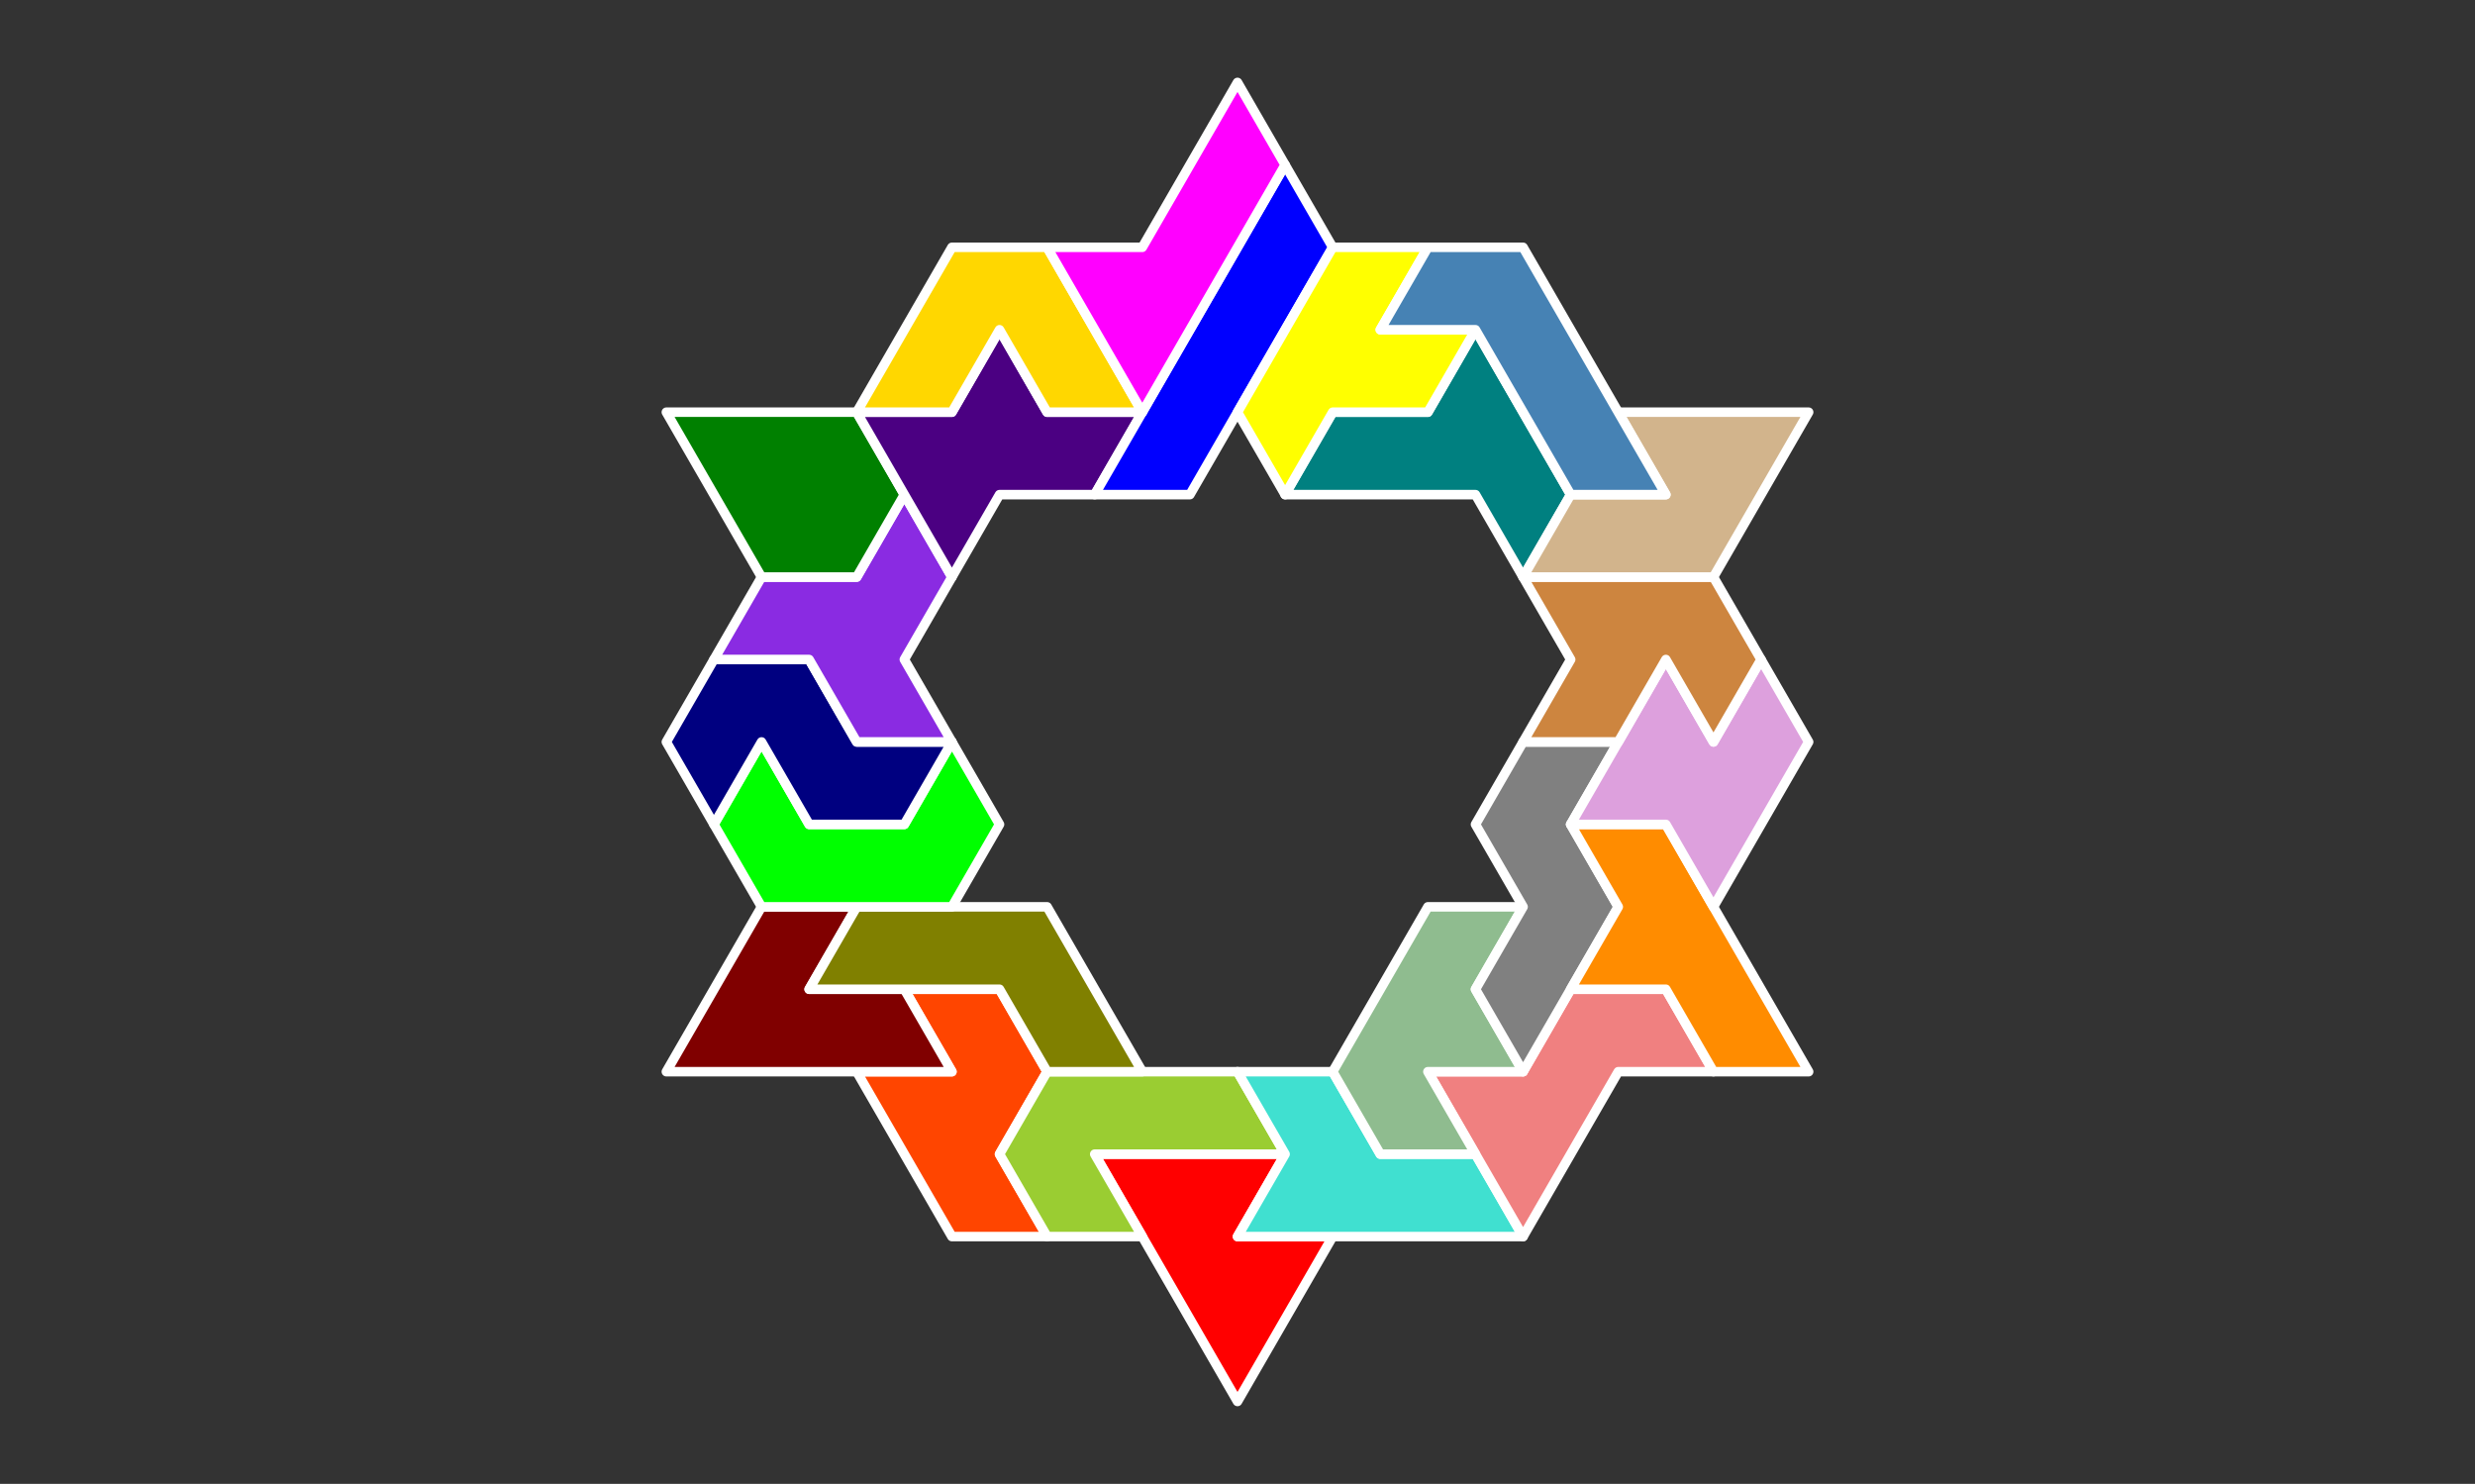 <?xml version="1.0" standalone="no"?>
<!-- Created by Polyform Puzzler (http://puzzler.sourceforge.net/) -->
<svg width="260.000" height="155.885"
     viewBox="0 0 260.000 155.885"
     xmlns="http://www.w3.org/2000/svg"
     xmlns:xlink="http://www.w3.org/1999/xlink">
<rect x="0" y="0" width="260.000" height="155.885" fill="#333333" stroke="none"/>
<g>
<polygon fill="red" stroke="white"
         stroke-width="1" stroke-linejoin="round"
         points="125.000,138.564 130.000,147.224 140.000,129.904 130.000,129.904 135.000,121.244 115.000,121.244">
<desc>M7</desc>
</polygon>
<polygon fill="orangered" stroke="white"
         stroke-width="1" stroke-linejoin="round"
         points="95.000,121.244 100.000,129.904 110.000,129.904 105.000,121.244 110.000,112.583 105.000,103.923 95.000,103.923 100.000,112.583 90.000,112.583">
<desc>Z7</desc>
</polygon>
<polygon fill="yellowgreen" stroke="white"
         stroke-width="1" stroke-linejoin="round"
         points="105.000,121.244 110.000,129.904 120.000,129.904 115.000,121.244 135.000,121.244 130.000,112.583 110.000,112.583">
<desc>J7</desc>
</polygon>
<polygon fill="turquoise" stroke="white"
         stroke-width="1" stroke-linejoin="round"
         points="130.000,129.904 160.000,129.904 155.000,121.244 145.000,121.244 140.000,112.583 130.000,112.583 135.000,121.244">
<desc>H7</desc>
</polygon>
<polygon fill="lightcoral" stroke="white"
         stroke-width="1" stroke-linejoin="round"
         points="155.000,121.244 160.000,129.904 170.000,112.583 180.000,112.583 175.000,103.923 165.000,103.923 160.000,112.583 150.000,112.583">
<desc>Q7</desc>
</polygon>
<polygon fill="darkseagreen" stroke="white"
         stroke-width="1" stroke-linejoin="round"
         points="140.000,112.583 145.000,121.244 155.000,121.244 150.000,112.583 160.000,112.583 155.000,103.923 160.000,95.263 150.000,95.263">
<desc>F7</desc>
</polygon>
<polygon fill="maroon" stroke="white"
         stroke-width="1" stroke-linejoin="round"
         points="70.000,112.583 100.000,112.583 95.000,103.923 85.000,103.923 90.000,95.263 80.000,95.263">
<desc>G7</desc>
</polygon>
<polygon fill="olive" stroke="white"
         stroke-width="1" stroke-linejoin="round"
         points="105.000,103.923 110.000,112.583 120.000,112.583 110.000,95.263 90.000,95.263 85.000,103.923">
<desc>R7</desc>
</polygon>
<polygon fill="gray" stroke="white"
         stroke-width="1" stroke-linejoin="round"
         points="155.000,103.923 160.000,112.583 170.000,95.263 165.000,86.603 170.000,77.942 160.000,77.942 155.000,86.603 160.000,95.263">
<desc>N7</desc>
</polygon>
<polygon fill="darkorange" stroke="white"
         stroke-width="1" stroke-linejoin="round"
         points="175.000,103.923 180.000,112.583 190.000,112.583 175.000,86.603 165.000,86.603 170.000,95.263 165.000,103.923">
<desc>E7</desc>
</polygon>
<polygon fill="lime" stroke="white"
         stroke-width="1" stroke-linejoin="round"
         points="75.000,86.603 80.000,95.263 100.000,95.263 105.000,86.603 100.000,77.942 95.000,86.603 85.000,86.603 80.000,77.942">
<desc>C7</desc>
</polygon>
<polygon fill="plum" stroke="white"
         stroke-width="1" stroke-linejoin="round"
         points="175.000,86.603 180.000,95.263 190.000,77.942 185.000,69.282 180.000,77.942 175.000,69.282 165.000,86.603">
<desc>B7</desc>
</polygon>
<polygon fill="navy" stroke="white"
         stroke-width="1" stroke-linejoin="round"
         points="70.000,77.942 75.000,86.603 80.000,77.942 85.000,86.603 95.000,86.603 100.000,77.942 90.000,77.942 85.000,69.282 75.000,69.282">
<desc>S7</desc>
</polygon>
<polygon fill="blueviolet" stroke="white"
         stroke-width="1" stroke-linejoin="round"
         points="85.000,69.282 90.000,77.942 100.000,77.942 95.000,69.282 100.000,60.622 95.000,51.962 90.000,60.622 80.000,60.622 75.000,69.282">
<desc>W7</desc>
</polygon>
<polygon fill="peru" stroke="white"
         stroke-width="1" stroke-linejoin="round"
         points="160.000,77.942 170.000,77.942 175.000,69.282 180.000,77.942 185.000,69.282 180.000,60.622 160.000,60.622 165.000,69.282">
<desc>A7</desc>
</polygon>
<polygon fill="green" stroke="white"
         stroke-width="1" stroke-linejoin="round"
         points="75.000,51.962 80.000,60.622 90.000,60.622 95.000,51.962 90.000,43.301 70.000,43.301">
<desc>D7</desc>
</polygon>
<polygon fill="indigo" stroke="white"
         stroke-width="1" stroke-linejoin="round"
         points="95.000,51.962 100.000,60.622 105.000,51.962 115.000,51.962 120.000,43.301 110.000,43.301 105.000,34.641 100.000,43.301 90.000,43.301">
<desc>X7</desc>
</polygon>
<polygon fill="teal" stroke="white"
         stroke-width="1" stroke-linejoin="round"
         points="155.000,51.962 160.000,60.622 165.000,51.962 155.000,34.641 150.000,43.301 140.000,43.301 135.000,51.962">
<desc>T7</desc>
</polygon>
<polygon fill="tan" stroke="white"
         stroke-width="1" stroke-linejoin="round"
         points="160.000,60.622 180.000,60.622 190.000,43.301 170.000,43.301 175.000,51.962 165.000,51.962">
<desc>U7</desc>
</polygon>
<polygon fill="blue" stroke="white"
         stroke-width="1" stroke-linejoin="round"
         points="115.000,51.962 125.000,51.962 140.000,25.981 135.000,17.321">
<desc>I7</desc>
</polygon>
<polygon fill="yellow" stroke="white"
         stroke-width="1" stroke-linejoin="round"
         points="130.000,43.301 135.000,51.962 140.000,43.301 150.000,43.301 155.000,34.641 145.000,34.641 150.000,25.981 140.000,25.981">
<desc>Y7</desc>
</polygon>
<polygon fill="steelblue" stroke="white"
         stroke-width="1" stroke-linejoin="round"
         points="160.000,43.301 165.000,51.962 175.000,51.962 160.000,25.981 150.000,25.981 145.000,34.641 155.000,34.641">
<desc>L7</desc>
</polygon>
<polygon fill="gold" stroke="white"
         stroke-width="1" stroke-linejoin="round"
         points="90.000,43.301 100.000,43.301 105.000,34.641 110.000,43.301 120.000,43.301 110.000,25.981 100.000,25.981">
<desc>V7</desc>
</polygon>
<polygon fill="magenta" stroke="white"
         stroke-width="1" stroke-linejoin="round"
         points="115.000,34.641 120.000,43.301 135.000,17.321 130.000,8.660 120.000,25.981 110.000,25.981">
<desc>P7</desc>
</polygon>
</g>
</svg>
